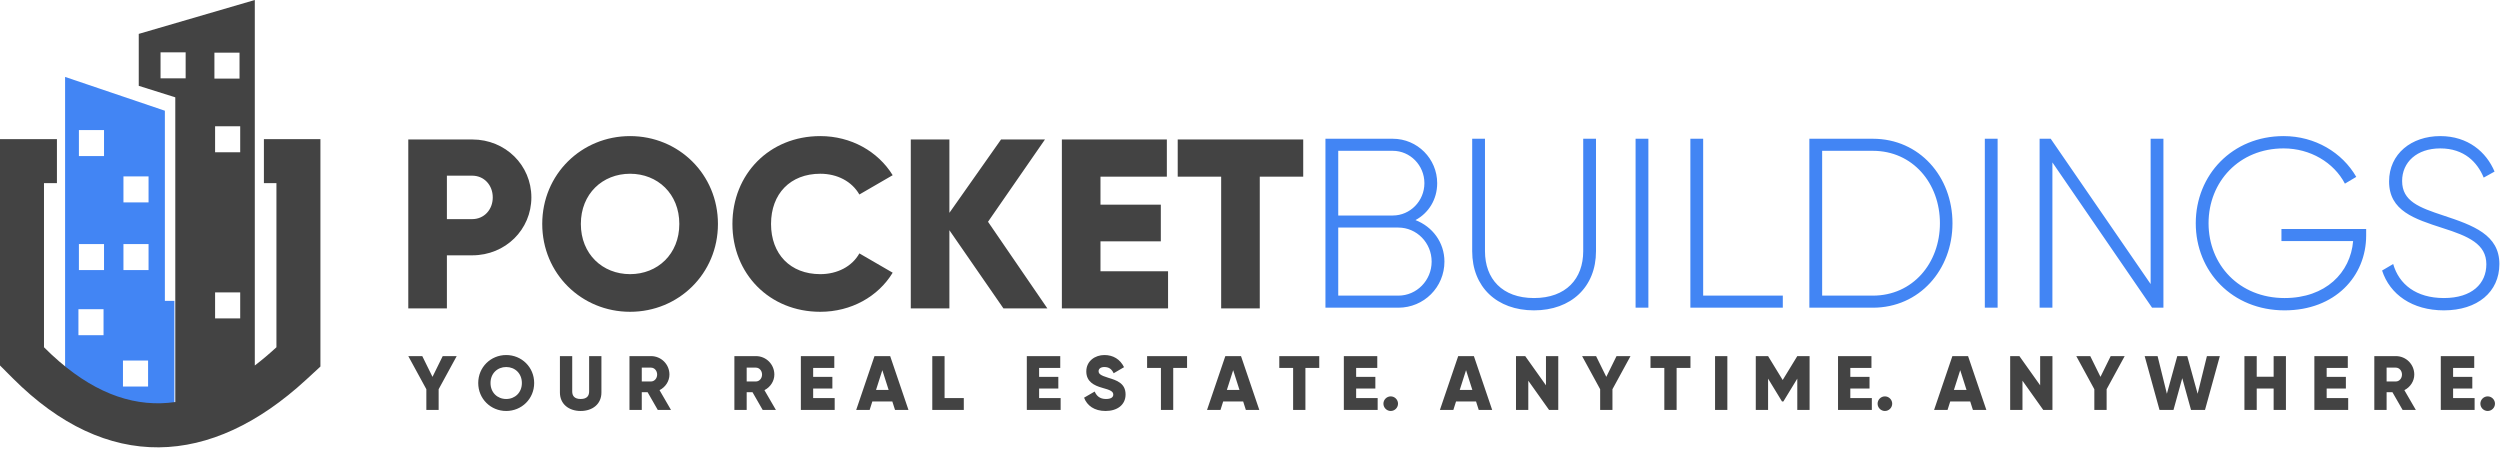 <?xml version="1.0" encoding="UTF-8"?>
<svg width="845px" height="152px" viewBox="0 0 845 152" version="1.1" xmlns="http://www.w3.org/2000/svg" xmlns:xlink="http://www.w3.org/1999/xlink">
    <!-- Generator: Sketch 52 (66869) - http://www.bohemiancoding.com/sketch -->
    <title>Group</title>
    <desc>Created with Sketch.</desc>
    <g id="Page-1" stroke="none" stroke-width="1" fill="none" fill-rule="evenodd">
        <g id="Group">
            <path d="M41.724,68.404 L50.212,68.404 L50.212,59.62 L41.724,59.62 L41.724,68.404 Z M22,26 L22,126.52 C35.214,137.906 45.996,138.672 58.942,136.802 L58.942,101.698 L55.726,101.698 L55.726,37.424 L22,26 Z M41.724,91.28 L50.212,91.28 L50.212,82.496 L41.724,82.496 L41.724,91.28 Z M41.562,130.64 L50.05,130.64 L50.05,121.856 L41.562,121.856 L41.562,130.64 Z M26.508,113.3 L34.996,113.3 L34.996,104.516 L26.508,104.516 L26.508,113.3 Z M26.672,52.75 L35.16,52.75 L35.16,43.966 L26.672,43.966 L26.672,52.75 Z M26.672,91.28 L35.16,91.28 L35.16,82.496 L26.672,82.496 L26.672,91.28 Z" id="Fill-3" fill="#4285F4"></path>
            <path d="M159.618,47.142 L138,47.142 L138,104.246 L151.052,104.246 L151.052,86.298 L159.618,86.298 C170.876,86.298 179.604,77.57 179.604,66.72 C179.604,55.87 170.876,47.142 159.618,47.142 Z M159.618,74.062 L151.052,74.062 L151.052,59.378 L159.618,59.378 C163.616,59.378 166.552,62.56 166.552,66.72 C166.552,70.88 163.616,74.062 159.618,74.062 Z M212.97,105.388 C229.366,105.388 242.664,92.498 242.664,75.694 C242.664,58.888 229.366,46 212.97,46 C196.572,46 183.276,58.888 183.276,75.694 C183.276,92.498 196.572,105.388 212.97,105.388 Z M212.97,92.662 C203.67,92.662 196.328,85.89 196.328,75.694 C196.328,65.496 203.67,58.726 212.97,58.726 C222.27,58.726 229.61,65.496 229.61,75.694 C229.61,85.89 222.27,92.662 212.97,92.662 Z M277.252,105.388 C287.694,105.388 296.83,100.248 301.726,92.172 L290.468,85.646 C288.02,90.052 283.044,92.662 277.252,92.662 C267.136,92.662 260.61,85.89 260.61,75.694 C260.61,65.496 267.136,58.726 277.252,58.726 C283.044,58.726 287.938,61.336 290.468,65.742 L301.726,59.216 C296.748,51.14 287.612,46 277.252,46 C260.04,46 247.558,58.888 247.558,75.694 C247.558,92.498 260.04,105.388 277.252,105.388 Z M354.016,104.246 L333.948,74.96 L353.2,47.142 L338.354,47.142 L320.896,71.94 L320.896,47.142 L307.844,47.142 L307.844,104.246 L320.896,104.246 L320.896,77.814 L339.168,104.246 L354.016,104.246 Z M371.962,91.682 L371.962,81.568 L392.358,81.568 L392.358,69.168 L371.962,69.168 L371.962,59.704 L394.396,59.704 L394.396,47.142 L358.912,47.142 L358.912,104.246 L394.804,104.246 L394.804,91.682 L371.962,91.682 Z M440.488,47.142 L398.068,47.142 L398.068,59.704 L412.752,59.704 L412.752,104.246 L425.804,104.246 L425.804,59.704 L440.488,59.704 L440.488,47.142 Z" id="Fill-6" fill="#434343"></path>
            <path d="M478.428,74.39 C482.834,72.024 485.77,67.456 485.77,61.908 C485.77,53.668 479.082,46.898 470.76,46.898 L448,46.898 L448,104.002 L472.636,104.002 C481.284,104.002 488.218,97.068 488.218,88.42 C488.218,81.894 484.14,76.592 478.428,74.39 Z M470.76,50.976 C476.634,50.976 481.448,55.872 481.448,61.908 C481.448,67.944 476.634,72.84 470.76,72.84 L452.324,72.84 L452.324,50.976 L470.76,50.976 Z M472.636,99.922 L452.324,99.922 L452.324,76.918 L472.636,76.918 C478.836,76.918 483.894,82.058 483.894,88.42 C483.894,94.784 478.836,99.922 472.636,99.922 Z M518.484,104.9 C531.046,104.9 539.448,96.986 539.448,84.912 L539.448,46.898 L535.126,46.898 L535.126,84.912 C535.126,94.212 529.332,100.738 518.484,100.738 C507.714,100.738 501.924,94.212 501.924,84.912 L501.924,46.898 L497.6,46.898 L497.6,84.912 C497.6,96.986 505.92,104.9 518.484,104.9 Z M552.828,104.002 L557.152,104.002 L557.152,46.898 L552.828,46.898 L552.828,104.002 Z M575.67,99.922 L575.67,46.898 L571.346,46.898 L571.346,104.002 L602.59,104.002 L602.59,99.922 L575.67,99.922 Z M633.018,46.898 L611.564,46.898 L611.564,104.002 L633.018,104.002 C648.762,104.002 659.938,91.194 659.938,75.45 C659.938,59.706 648.762,46.898 633.018,46.898 Z M633.018,99.922 L615.886,99.922 L615.886,50.976 L633.018,50.976 C646.478,50.976 655.696,61.908 655.696,75.45 C655.696,88.992 646.478,99.922 633.018,99.922 Z M670.87,104.002 L675.194,104.002 L675.194,46.898 L670.87,46.898 L670.87,104.002 Z M726.912,46.898 L726.912,96.006 L693.14,46.898 L689.388,46.898 L689.388,104.002 L693.712,104.002 L693.712,54.892 L727.402,104.002 L731.236,104.002 L731.236,46.898 L726.912,46.898 Z M799.762,77.408 L771.128,77.408 L771.128,81.486 L795.356,81.486 C794.458,92.174 786.056,100.738 772.188,100.738 C756.852,100.738 746.492,89.48 746.492,75.45 C746.492,61.418 756.852,50.16 771.862,50.16 C780.836,50.16 788.83,54.892 792.582,62.07 L796.416,59.786 C791.686,51.548 782.466,46 771.862,46 C754.486,46 742.168,59.134 742.168,75.45 C742.168,91.766 754.486,104.9 772.188,104.9 C789.238,104.9 799.762,93.396 799.762,79.61 L799.762,77.408 Z M826.03,104.9 C837.368,104.9 844.792,98.7 844.792,89.236 C844.792,79.366 835.982,76.184 825.866,72.84 C817.708,70.146 811.916,68.026 811.916,61.174 C811.916,54.81 816.892,50.16 824.806,50.16 C832.964,50.16 837.368,54.892 839.49,60.032 L843.16,57.992 C840.386,51.384 834.186,46 824.806,46 C815.098,46 807.51,51.956 807.51,61.336 C807.51,71.29 816.076,73.982 825.62,77.082 C834.35,79.854 840.386,82.466 840.386,89.318 C840.386,95.844 835.574,100.738 826.03,100.738 C816.648,100.738 810.856,96.088 808.898,89.236 L805.146,91.438 C807.756,99.516 815.342,104.9 826.03,104.9 Z" id="Fill-7" fill="#4285F4"></path>
            <path d="M14.868,117.374 L14.868,61.908 L19.244,61.908 L19.244,47.038 L2.84217094e-14,47.038 L2.84217094e-14,123.526 L4.348,127.88 C36.122,159.704 71.174,158.1 103.508,128.31 L108.302,123.892 L108.302,47.038 L89.2,47.038 L89.2,61.908 L93.434,61.908 L93.434,117.374 C91,119.616 88.564,121.672 86.124,123.538 L86.124,-2.84217094e-14 L46.898,11.454 L46.898,29.008 L59.246,32.896 L59.246,135.886 C46.302,137.756 33.234,133.56 20.018,122.172 C18.304,120.694 16.588,119.096 14.868,117.374 Z M54.264,26.466 L62.75,26.466 L62.75,17.682 L54.264,17.682 L54.264,26.466 Z M72.7,51.464 L81.188,51.464 L81.188,42.68 L72.7,42.68 L72.7,51.464 Z M72.472,26.576 L80.96,26.576 L80.96,17.794 L72.472,17.794 L72.472,26.576 Z M72.7,107.614 L81.188,107.614 L81.188,98.83 L72.7,98.83 L72.7,107.614 Z" id="Fill-10" fill="#434343"></path>
            <path d="M154.366,120.364 L149.638,120.364 L146.184,127.378 L142.728,120.364 L138,120.364 L144.106,131.56 L144.106,138.548 L148.262,138.548 L148.262,131.56 L154.366,120.364 Z M171.096,138.912 C176.316,138.912 180.55,134.808 180.55,129.456 C180.55,124.106 176.316,120 171.096,120 C165.874,120 161.64,124.106 161.64,129.456 C161.64,134.808 165.874,138.912 171.096,138.912 Z M171.096,134.86 C168.134,134.86 165.796,132.704 165.796,129.456 C165.796,126.21 168.134,124.054 171.096,124.054 C174.056,124.054 176.394,126.21 176.394,129.456 C176.394,132.704 174.056,134.86 171.096,134.86 Z M196.268,138.912 C200.268,138.912 203.28,136.574 203.28,132.678 L203.28,120.364 L199.124,120.364 L199.124,132.314 C199.124,133.69 198.476,134.86 196.268,134.86 C194.06,134.86 193.41,133.69 193.41,132.314 L193.41,120.364 L189.254,120.364 L189.254,132.678 C189.254,136.574 192.266,138.912 196.268,138.912 Z M222.322,138.548 L226.79,138.548 L222.92,131.872 C224.92,130.86 226.27,128.834 226.27,126.598 C226.27,123.144 223.492,120.364 220.036,120.364 L212.762,120.364 L212.762,138.548 L216.92,138.548 L216.92,132.574 L218.894,132.574 L222.322,138.548 Z M216.92,124.26 L220.036,124.26 C221.18,124.26 222.114,125.274 222.114,126.598 C222.114,127.924 221.18,128.936 220.036,128.936 L216.92,128.936 L216.92,124.26 Z M257.78,138.548 L262.25,138.548 L258.378,131.872 C260.378,130.86 261.73,128.834 261.73,126.598 C261.73,123.144 258.95,120.364 255.496,120.364 L248.222,120.364 L248.222,138.548 L252.378,138.548 L252.378,132.574 L254.352,132.574 L257.78,138.548 Z M252.378,124.26 L255.496,124.26 C256.638,124.26 257.574,125.274 257.574,126.598 C257.574,127.924 256.638,128.936 255.496,128.936 L252.378,128.936 L252.378,124.26 Z M274.848,134.548 L274.848,131.328 L281.342,131.328 L281.342,127.378 L274.848,127.378 L274.848,124.366 L281.992,124.366 L281.992,120.364 L270.692,120.364 L270.692,138.548 L282.122,138.548 L282.122,134.548 L274.848,134.548 Z M302.514,138.548 L307.06,138.548 L300.878,120.364 L295.578,120.364 L289.396,138.548 L293.942,138.548 L294.85,135.692 L301.604,135.692 L302.514,138.548 Z M296.098,131.794 L298.228,125.118 L300.358,131.794 L296.098,131.794 Z M319.268,134.548 L319.268,120.364 L315.112,120.364 L315.112,138.548 L325.764,138.548 L325.764,134.548 L319.268,134.548 Z M351.22,134.548 L351.22,131.328 L357.714,131.328 L357.714,127.378 L351.22,127.378 L351.22,124.366 L358.364,124.366 L358.364,120.364 L347.064,120.364 L347.064,138.548 L358.494,138.548 L358.494,134.548 L351.22,134.548 Z M373.69,138.912 C377.638,138.912 380.444,136.834 380.444,133.328 C380.444,129.482 377.352,128.522 374.6,127.69 C371.768,126.834 371.326,126.262 371.326,125.43 C371.326,124.702 371.976,124.054 373.274,124.054 C374.938,124.054 375.794,124.858 376.418,126.158 L379.924,124.106 C378.6,121.43 376.262,120 373.274,120 C370.132,120 367.17,122.028 367.17,125.534 C367.17,129.016 369.82,130.314 372.522,131.068 C375.25,131.82 376.288,132.262 376.288,133.38 C376.288,134.08 375.794,134.86 373.82,134.86 C371.768,134.86 370.65,133.846 370.002,132.34 L366.416,134.418 C367.43,137.094 369.872,138.912 373.69,138.912 Z M401.226,120.364 L387.718,120.364 L387.718,124.366 L392.394,124.366 L392.394,138.548 L396.55,138.548 L396.55,124.366 L401.226,124.366 L401.226,120.364 Z M421.098,138.548 L425.644,138.548 L419.462,120.364 L414.162,120.364 L407.98,138.548 L412.526,138.548 L413.434,135.692 L420.188,135.692 L421.098,138.548 Z M414.682,131.794 L416.812,125.118 L418.942,131.794 L414.682,131.794 Z M445.906,120.364 L432.398,120.364 L432.398,124.366 L437.074,124.366 L437.074,138.548 L441.23,138.548 L441.23,124.366 L445.906,124.366 L445.906,120.364 Z M458.376,134.548 L458.376,131.328 L464.87,131.328 L464.87,127.378 L458.376,127.378 L458.376,124.366 L465.518,124.366 L465.518,120.364 L454.218,120.364 L454.218,138.548 L465.648,138.548 L465.648,134.548 L458.376,134.548 Z M470.064,138.912 C471.416,138.912 472.532,137.796 472.532,136.444 C472.532,135.094 471.416,133.976 470.064,133.976 C468.714,133.976 467.596,135.094 467.596,136.444 C467.596,137.796 468.714,138.912 470.064,138.912 Z M499.808,138.548 L504.354,138.548 L498.172,120.364 L492.872,120.364 L486.69,138.548 L491.236,138.548 L492.144,135.692 L498.9,135.692 L499.808,138.548 Z M493.392,131.794 L495.522,125.118 L497.652,131.794 L493.392,131.794 Z M522.538,120.364 L522.538,130.236 L515.524,120.364 L512.406,120.364 L512.406,138.548 L516.564,138.548 L516.564,128.678 L523.578,138.548 L526.694,138.548 L526.694,120.364 L522.538,120.364 Z M551.112,120.364 L546.386,120.364 L542.93,127.378 L539.474,120.364 L534.748,120.364 L540.852,131.56 L540.852,138.548 L545.008,138.548 L545.008,131.56 L551.112,120.364 Z M571.374,120.364 L557.866,120.364 L557.866,124.366 L562.542,124.366 L562.542,138.548 L566.698,138.548 L566.698,124.366 L571.374,124.366 L571.374,120.364 Z M579.688,138.548 L583.844,138.548 L583.844,120.364 L579.688,120.364 L579.688,138.548 Z M611.64,120.364 L607.484,120.364 L602.548,128.444 L597.612,120.364 L593.456,120.364 L593.456,138.548 L597.612,138.548 L597.612,127.976 L602.314,135.692 L602.782,135.692 L607.484,127.976 L607.484,138.548 L611.64,138.548 L611.64,120.364 Z M625.408,134.548 L625.408,131.328 L631.902,131.328 L631.902,127.378 L625.408,127.378 L625.408,124.366 L632.55,124.366 L632.55,120.364 L621.25,120.364 L621.25,138.548 L632.68,138.548 L632.68,134.548 L625.408,134.548 Z M637.096,138.912 C638.448,138.912 639.564,137.796 639.564,136.444 C639.564,135.094 638.448,133.976 637.096,133.976 C635.746,133.976 634.628,135.094 634.628,136.444 C634.628,137.796 635.746,138.912 637.096,138.912 Z M666.84,138.548 L671.386,138.548 L665.204,120.364 L659.904,120.364 L653.722,138.548 L658.268,138.548 L659.176,135.692 L665.932,135.692 L666.84,138.548 Z M660.424,131.794 L662.554,125.118 L664.684,131.794 L660.424,131.794 Z M689.57,120.364 L689.57,130.236 L682.556,120.364 L679.438,120.364 L679.438,138.548 L683.596,138.548 L683.596,128.678 L690.61,138.548 L693.726,138.548 L693.726,120.364 L689.57,120.364 Z M718.144,120.364 L713.418,120.364 L709.962,127.378 L706.506,120.364 L701.78,120.364 L707.884,131.56 L707.884,138.548 L712.04,138.548 L712.04,131.56 L718.144,120.364 Z M729.912,138.548 L734.64,138.548 L737.602,127.82 L740.562,138.548 L745.292,138.548 L750.304,120.364 L745.94,120.364 L742.798,133.094 L739.29,120.364 L735.912,120.364 L732.406,133.094 L729.262,120.364 L724.898,120.364 L729.912,138.548 Z M768.488,120.364 L768.488,127.326 L762.774,127.326 L762.774,120.364 L758.616,120.364 L758.616,138.548 L762.774,138.548 L762.774,131.328 L768.488,131.328 L768.488,138.548 L772.644,138.548 L772.644,120.364 L768.488,120.364 Z M786.412,134.548 L786.412,131.328 L792.908,131.328 L792.908,127.378 L786.412,127.378 L786.412,124.366 L793.556,124.366 L793.556,120.364 L782.256,120.364 L782.256,138.548 L793.686,138.548 L793.686,134.548 L786.412,134.548 Z M812.078,138.548 L816.546,138.548 L812.676,131.872 C814.676,130.86 816.026,128.834 816.026,126.598 C816.026,123.144 813.246,120.364 809.792,120.364 L802.518,120.364 L802.518,138.548 L806.674,138.548 L806.674,132.574 L808.648,132.574 L812.078,138.548 Z M806.674,124.26 L809.792,124.26 C810.934,124.26 811.87,125.274 811.87,126.598 C811.87,127.924 810.934,128.936 809.792,128.936 L806.674,128.936 L806.674,124.26 Z M829.146,134.548 L829.146,131.328 L835.64,131.328 L835.64,127.378 L829.146,127.378 L829.146,124.366 L836.288,124.366 L836.288,120.364 L824.988,120.364 L824.988,138.548 L836.418,138.548 L836.418,134.548 L829.146,134.548 Z M840.834,138.912 C842.186,138.912 843.302,137.796 843.302,136.444 C843.302,135.094 842.186,133.976 840.834,133.976 C839.484,133.976 838.366,135.094 838.366,136.444 C838.366,137.796 839.484,138.912 840.834,138.912 Z" id="Fill-13" fill="#434343"></path>
        </g>
    </g>
</svg>